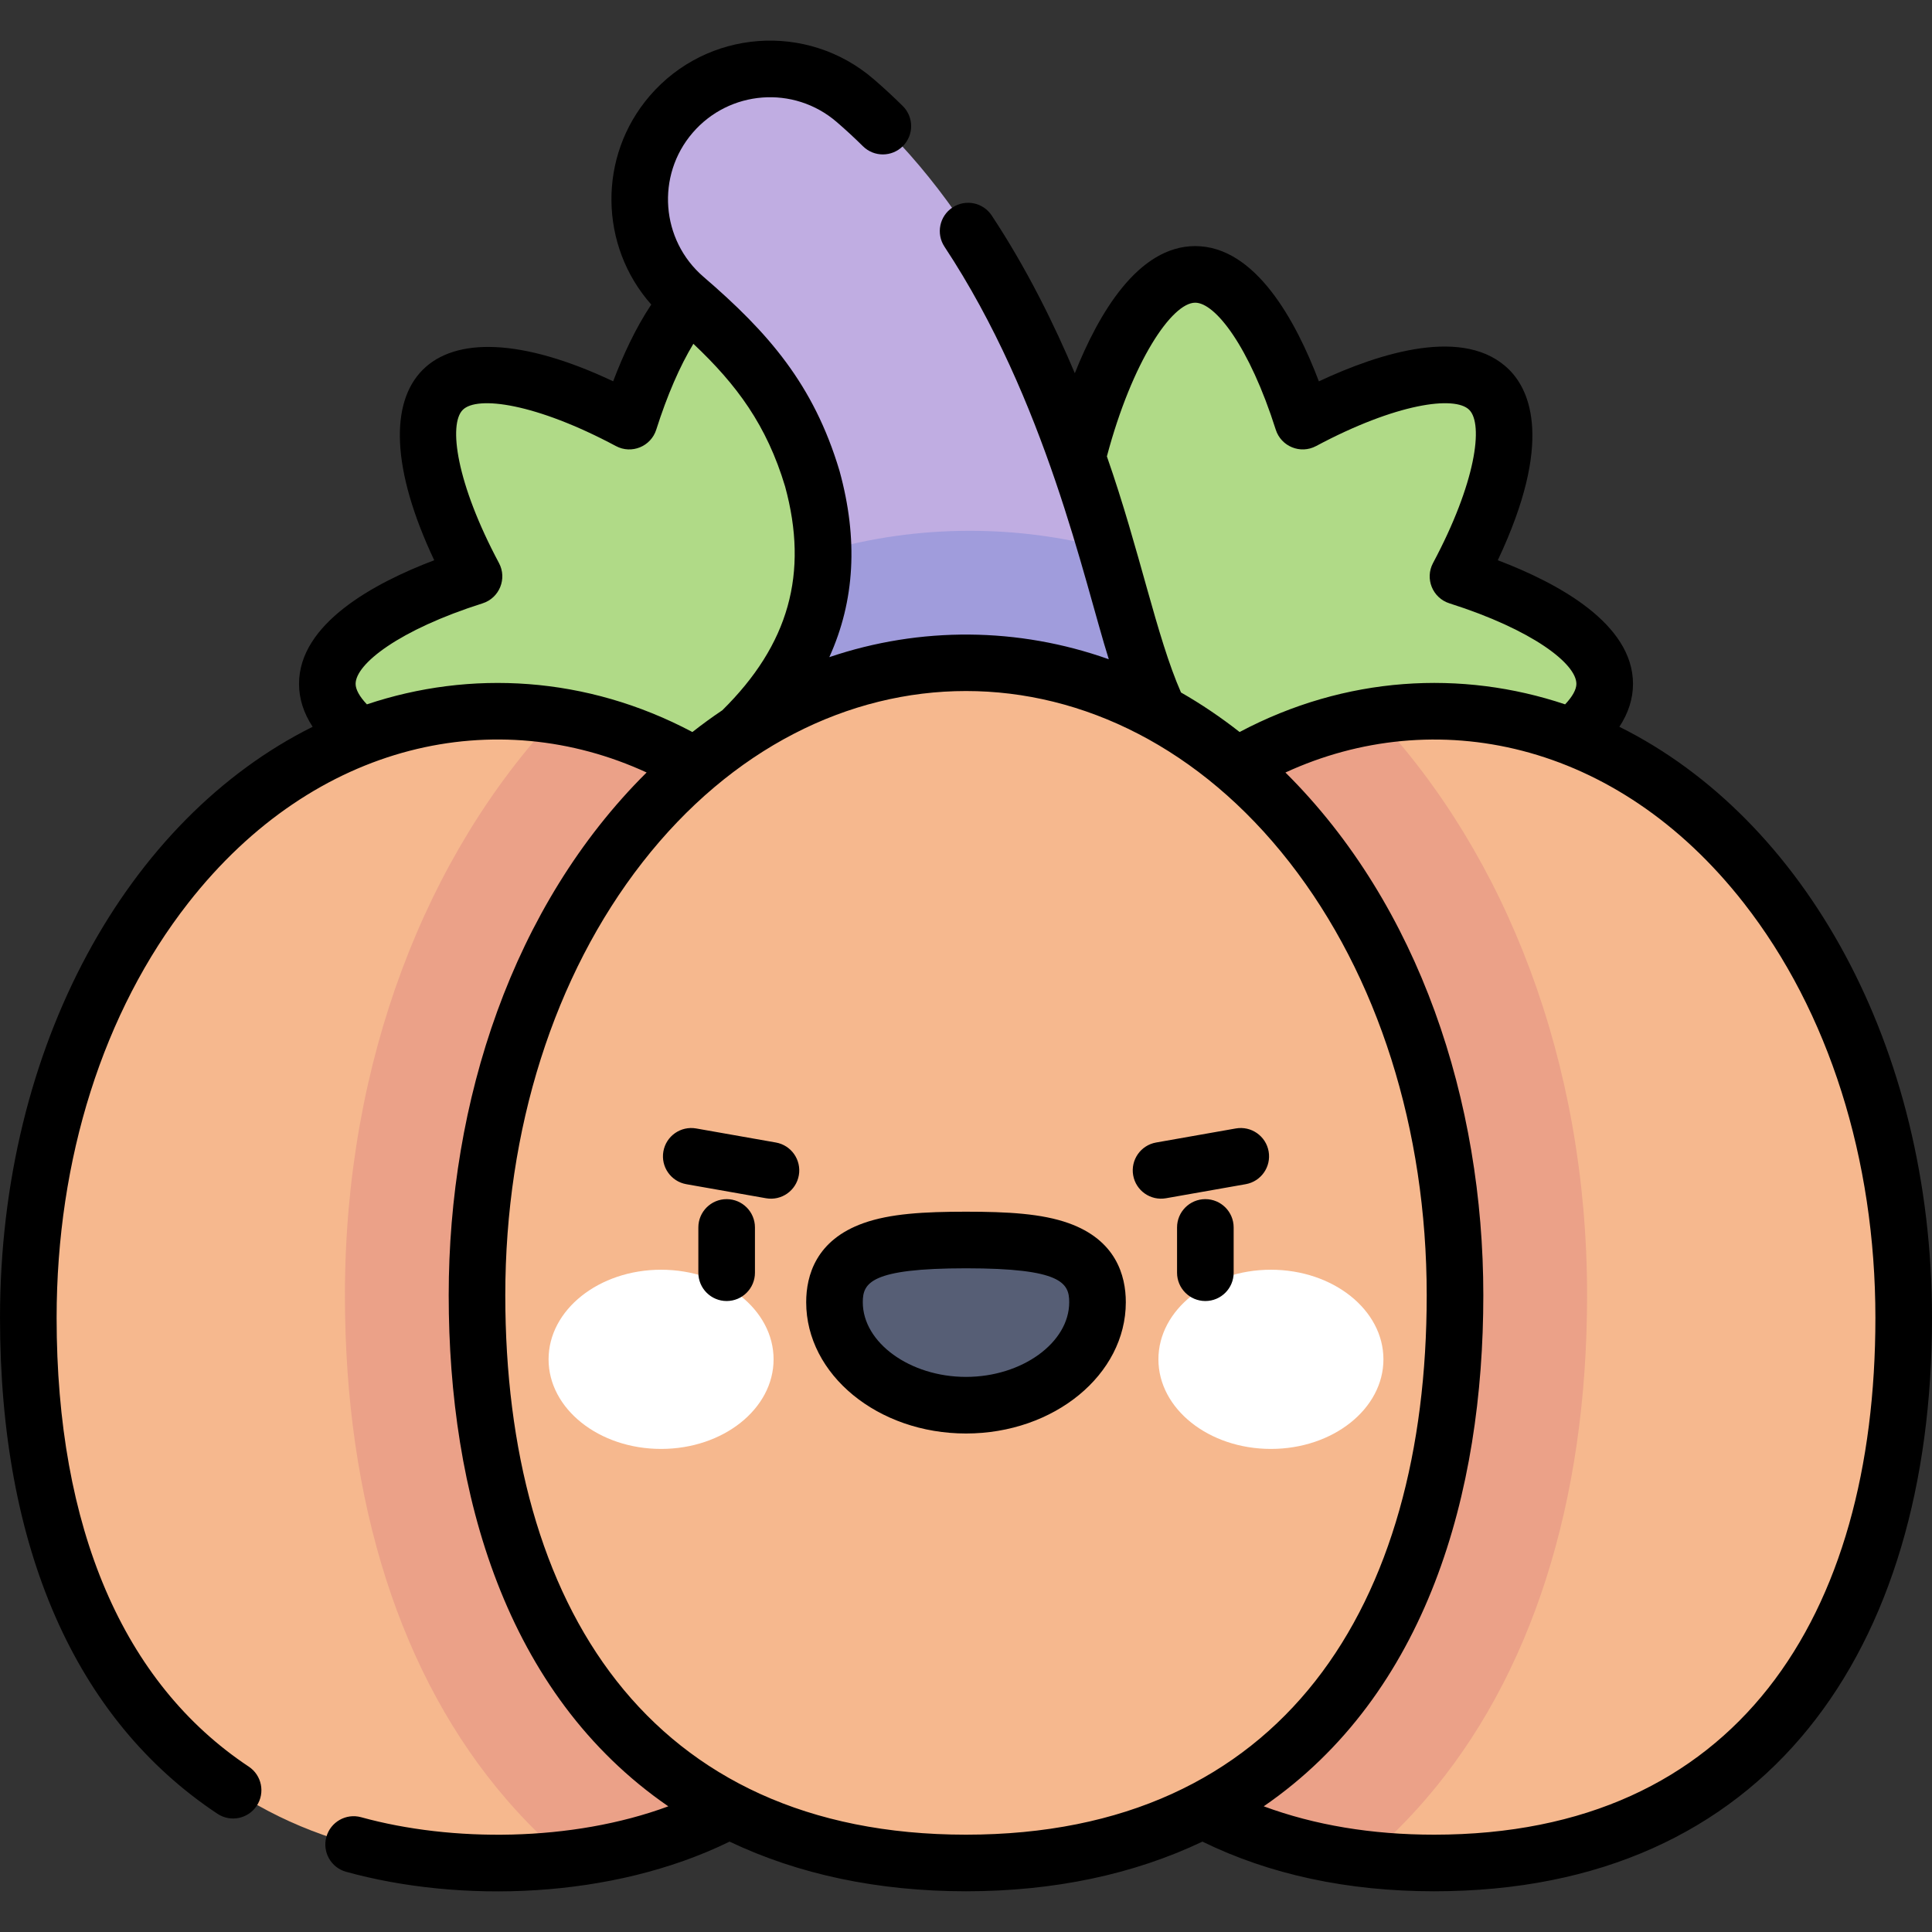 <svg id="Capa_1" enable-background="new 0 0 512 512" viewBox="0 0 512 512" xmlns="http://www.w3.org/2000/svg"><rect x="0" y="0" width="512" height="512" fill="#333333" stroke="none"/><g><path d="m425.26 181.235c0-11.69-18.591-22.054-38.877-28.494 10.35-19.379 16.813-40.902 8.285-49.43s-30.05-2.065-49.43 8.285c-6.44-20.286-16.804-38.877-28.494-38.877-19.535 0-35.371 51.913-35.371 76.899 0 19.946 8.263 34.173 20.539 46.45 12.276 12.276 26.504 20.538 46.449 20.538 24.986-.001 76.899-15.837 76.899-35.371z" fill="#b0da87"/><path d="m86.74 181.235c0-11.69 18.592-22.054 38.877-28.494-10.35-19.379-16.813-40.902-8.285-49.43s30.05-2.065 49.43 8.285c6.44-20.286 16.804-38.877 28.494-38.877 19.535 0 35.371 51.913 35.371 76.899 0 19.946-8.263 34.173-20.539 46.45-12.276 12.276-26.504 20.538-46.45 20.538-24.985-.001-76.898-15.837-76.898-35.371z" fill="#b0da87"/><path d="m326.681 207.855v69.565h-145.248v-70.971c20.645-15.394 45.061-38.678 33.833-79.606-6.149-20.542-16.759-33.209-33.729-47.803-14.472-12.446-16.114-34.267-3.669-48.739 12.446-14.472 34.268-16.115 48.739-3.669 33.326 28.66 50.077 70.588 58.131 92.531 16.209 44.169 17.415 81.591 41.943 88.692z" fill="#c0ade2"/><path d="m256.371 349.238c0-91.068-55.712-160.745-124.436-160.745-68.723 0-124.435 69.677-124.435 160.745s46.456 144.47 124.435 144.47 124.436-53.403 124.436-144.47z" fill="#f6b88e"/><path d="m255.629 349.238c0-91.068 55.712-160.745 124.436-160.745s124.435 69.677 124.435 160.745-46.456 144.47-124.436 144.47c-77.979 0-124.435-53.403-124.435-144.47z" fill="#f6b88e"/><path d="m364.48 189.707c-61.368 9.618-108.852 75.457-108.852 159.53 0 83.738 39.283 135.626 106.231 143.436 5.641-4.795 10.947-10.041 15.88-15.753 28.035-32.461 42.854-78.685 42.854-133.672.001-62.002-21.54-116.67-56.113-153.541z" fill="#eba188"/><path d="m147.52 189.707c-34.573 36.871-56.113 91.538-56.113 153.541 0 54.988 14.818 101.211 42.853 133.672 4.933 5.712 10.239 10.958 15.88 15.753 66.949-7.811 106.231-59.698 106.231-143.436 0-84.073-47.484-149.912-108.851-159.53z" fill="#eba188"/><path d="m326.681 207.855c-19.474-5.637-24.252-30.396-33.505-62.461-11.609-3.089-23.708-4.727-36.177-4.727-13.456 0-26.482 1.904-38.926 5.488.237 29.265-19.492 47.507-36.641 60.294v70.97h145.249z" fill="#a09cdc"/><path d="m385.594 343.249c0-94.843-58.021-167.581-129.594-167.581s-129.594 72.738-129.594 167.581 48.382 150.459 129.594 150.459 129.594-55.616 129.594-150.459z" fill="#f6b88e"/><g><g><ellipse cx="175.193" cy="360.235" fill="#fff" rx="29.816" ry="23.744"/><ellipse cx="336.807" cy="360.235" fill="#fff" rx="29.816" ry="23.744"/><path d="m290.853 345.101c0-15.073-15.604-16.489-34.853-16.489-19.248 0-34.853 1.416-34.853 16.489 0 15.072 15.604 27.291 34.853 27.291s34.853-12.219 34.853-27.291z" fill="#565e75"/></g></g><path d="m327.51 299.051-21.124 3.725c-4.079.719-6.803 4.609-6.083 8.688.719 4.079 4.609 6.803 8.689 6.084l21.124-3.725c4.079-.719 6.803-4.609 6.083-8.689-.72-4.078-4.61-6.799-8.689-6.083zm101.643-106.44c2.391-3.651 3.607-7.453 3.607-11.377 0-15.924-19.766-26.666-35.829-32.765 14.819-31.405 8.486-45.016 3.04-50.462-11.666-11.666-34.213-4.551-50.456 3.055-6.098-16.066-16.842-35.845-32.771-35.845-15.123 0-25.586 17.822-31.906 33.692-5.366-12.695-12.52-27.415-22.024-41.801-2.283-3.456-6.936-4.407-10.392-2.123-3.456 2.283-4.407 6.936-2.124 10.392 26.9 40.716 36.958 88.42 43.542 109.33-23.976-8.518-49.924-8.732-74.066-.557 6.787-14.958 7.669-31.273 2.725-49.291-.015-.056-.031-.111-.048-.166-6.834-22.829-18.851-36.569-36.023-51.339-11.314-9.729-12.603-26.849-2.874-38.162 9.732-11.317 26.8-12.646 38.163-2.874 2.356 2.027 4.702 4.193 6.973 6.438 2.945 2.912 7.692 2.885 10.606-.061 2.912-2.946 2.885-7.694-.062-10.606-2.516-2.487-5.118-4.89-7.736-7.143-17.63-15.16-44.159-13.16-59.317 4.465-13.861 16.12-13.323 39.815.406 55.301-4.187 6.267-7.537 13.592-10.095 20.335-48.466-22.87-70.298-1.058-47.421 47.422-16.063 6.099-35.829 16.841-35.829 32.765 0 3.924 1.216 7.726 3.607 11.377-48.993 24.356-82.849 84.519-82.849 156.627 0 60.954 19.926 106.402 57.624 131.432 3.442 2.286 8.101 1.359 10.396-2.1 2.291-3.451 1.352-8.105-2.1-10.396-33.312-22.119-50.92-63.246-50.92-118.936 0-42.123 12.378-81.154 34.854-109.904 33.838-43.28 82.058-52.786 121.503-34.619-35.635 35.35-52.451 87.277-52.451 138.534 0 52.318 14.915 105.668 58.201 135.447-25.631 9.477-57.462 9.501-81.397 2.889-3.99-1.104-8.124 1.24-9.227 5.233s1.24 8.124 5.232 9.227c30.14 8.325 70.341 7.313 101.628-7.996 18.242 8.678 39.337 13.16 62.655 13.16s44.413-4.481 62.655-13.16c17.848 8.733 38.484 13.16 61.409 13.16 88.345 0 131.935-64.099 131.935-151.97.003-72.109-33.853-132.272-82.844-156.628zm-135.817-71.669c6.706-25.216 17.245-40.724 23.407-40.724 5.3 0 14.334 11.558 21.346 33.646 1.414 4.456 6.535 6.559 10.682 4.347 21.251-11.35 36.772-13.415 40.594-9.597 3.817 3.818 1.752 19.343-9.597 40.593-2.207 4.133-.124 9.263 4.346 10.682 22.089 7.013 33.646 16.046 33.646 21.345 0 1.51-1.073 3.406-2.989 5.426-27.403-9.182-58.169-7.568-86.262 7.332-4.998-3.922-10.183-7.421-15.531-10.477-6.545-14.895-10.869-37.475-19.642-62.573zm-196.107 65.719c-1.916-2.02-2.989-3.916-2.989-5.426 0-5.299 11.558-14.333 33.647-21.345 4.465-1.417 6.555-6.545 4.346-10.682-11.349-21.25-13.414-36.775-9.596-40.593 3.818-3.819 19.34-1.753 40.593 9.597 4.159 2.219 9.272.098 10.682-4.347 2.881-9.075 6.272-16.879 9.839-22.756 11.535 10.877 19.434 21.585 24.305 37.802 6.298 23.046 1.006 41.917-16.633 59.316-2.693 1.805-5.336 3.73-7.931 5.767-28.089-14.899-58.876-16.51-86.263-7.333zm158.771 299.547c-84.051 0-122.094-60.894-122.094-142.96 0-43.951 12.916-84.7 36.369-114.741 47.235-60.505 124.215-60.504 171.45 0 23.453 30.041 36.369 70.79 36.369 114.741.001 82.069-38.044 142.96-122.094 142.96zm124.065 0c-16.547 0-31.676-2.529-45.165-7.517 43.297-29.792 58.195-83.155 58.195-135.442 0-51.261-16.855-103.217-52.444-138.526 39.35-18.124 87.593-8.751 121.493 34.611 22.478 28.75 34.856 67.781 34.856 109.904 0 79.005-36.69 136.97-116.935 136.97zm-187.496-168.425c-4.143 0-7.5 3.358-7.5 7.5v12c0 4.142 3.357 7.5 7.5 7.5s7.5-3.358 7.5-7.5v-12c0-4.142-3.357-7.5-7.5-7.5zm13.045-15.007-21.124-3.725c-4.083-.715-7.969 2.004-8.688 6.084-.72 4.079 2.004 7.969 6.083 8.689l21.124 3.725c4.105.722 7.973-2.027 8.688-6.084.72-4.08-2.004-7.97-6.083-8.689zm113.817 15.007c-4.143 0-7.5 3.358-7.5 7.5v12c0 4.142 3.357 7.5 7.5 7.5s7.5-3.358 7.5-7.5v-12c0-4.142-3.358-7.5-7.5-7.5zm-36.278 6.353c-7.073-2.51-15.97-3.024-27.153-3.024s-20.08.514-27.153 3.024c-12.563 4.458-15.199 13.861-15.199 20.965 0 19.184 18.999 34.791 42.352 34.791s42.353-15.607 42.353-34.791c0-7.104-2.637-16.507-15.2-20.965zm-27.153 40.756c-14.826 0-27.352-9.063-27.352-19.791 0-5.093 2.014-8.989 27.352-8.989s27.353 3.896 27.353 8.989c0 10.728-12.527 19.791-27.353 19.791z"/></g></svg>
